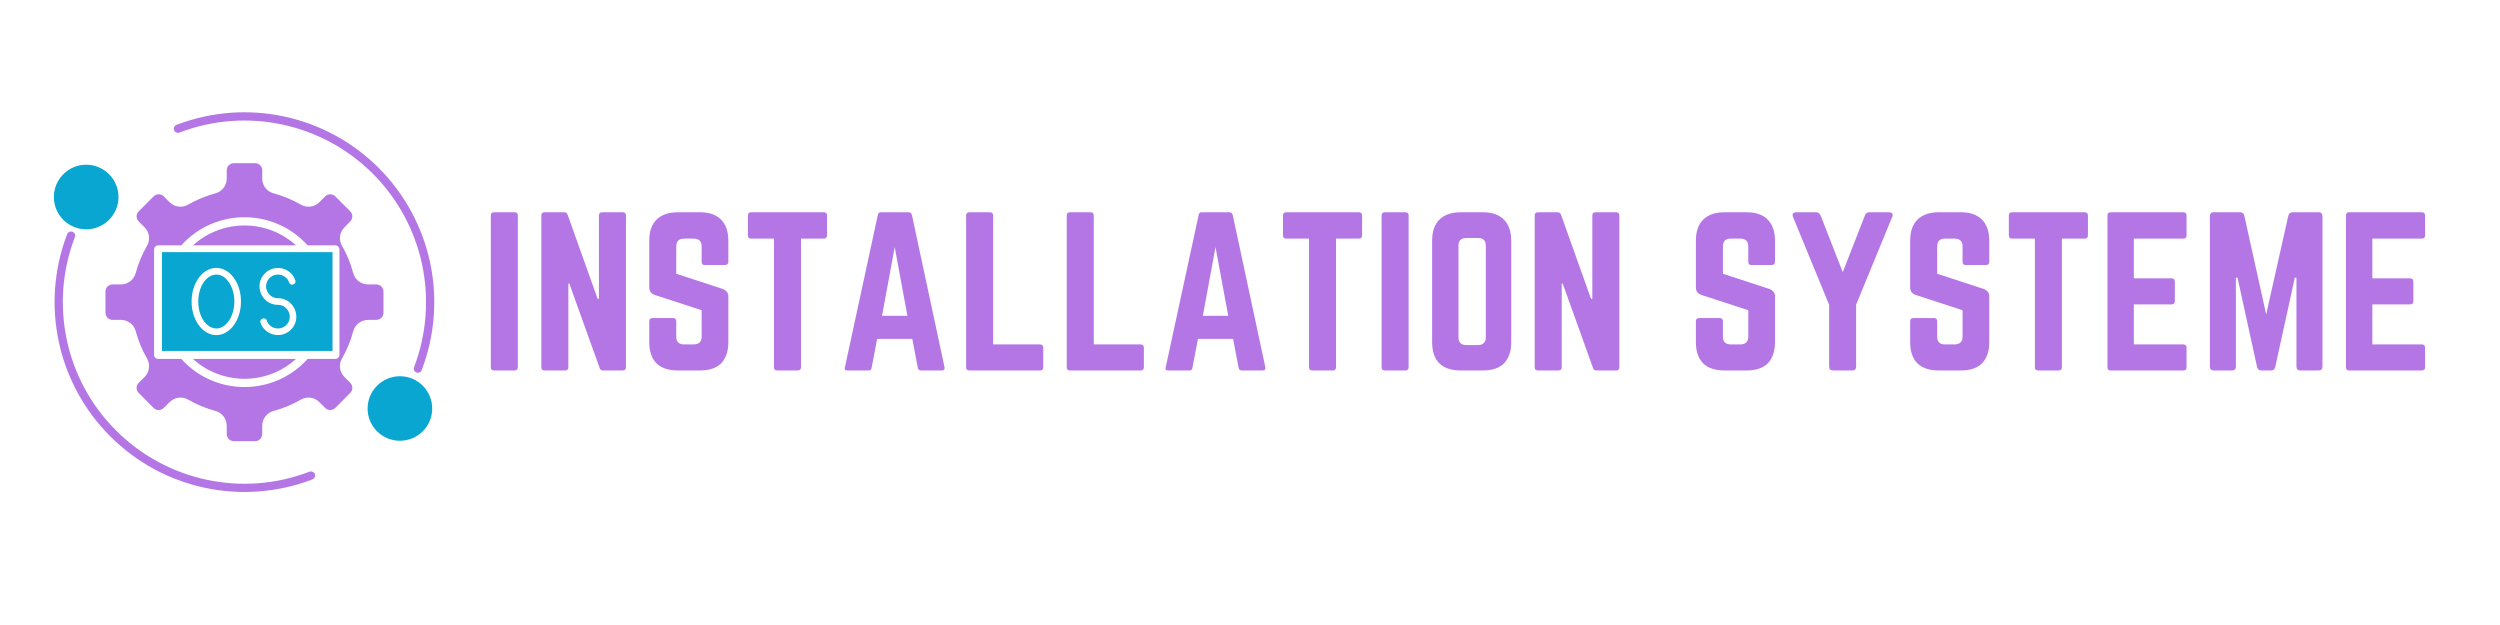 <svg xmlns="http://www.w3.org/2000/svg" xmlns:xlink="http://www.w3.org/1999/xlink" width="160" zoomAndPan="magnify" viewBox="0 0 120 30" height="40" preserveAspectRatio="xMidYMid meet" version="1.2"><defs/><g id="12524c9d2e"><g style="fill:#b476e5;fill-opacity:1;"><g transform="translate(23.09, 17.782)"><path style="stroke:none" d="M 0.625 -7.594 L 1.609 -7.594 C 1.711 -7.594 1.766 -7.539 1.766 -7.438 L 1.766 -0.156 C 1.766 -0.051 1.711 0 1.609 0 L 0.625 0 C 0.52 0 0.469 -0.051 0.469 -0.156 L 0.469 -7.438 C 0.469 -7.539 0.52 -7.594 0.625 -7.594 Z M 0.625 -7.594 "/></g></g><g style="fill:#b476e5;fill-opacity:1;"><g transform="translate(25.515, 17.782)"><path style="stroke:none" d="M 3.391 -7.594 L 4.375 -7.594 C 4.477 -7.594 4.531 -7.539 4.531 -7.438 L 4.531 -0.156 C 4.531 -0.051 4.477 0 4.375 0 L 3.438 0 C 3.344 0 3.285 -0.039 3.266 -0.125 L 1.812 -4.172 L 1.766 -4.172 L 1.766 -0.156 C 1.766 -0.051 1.711 0 1.609 0 L 0.625 0 C 0.52 0 0.469 -0.051 0.469 -0.156 L 0.469 -7.438 C 0.469 -7.539 0.52 -7.594 0.625 -7.594 L 1.562 -7.594 C 1.656 -7.594 1.711 -7.551 1.734 -7.469 L 3.172 -3.438 L 3.234 -3.438 L 3.234 -7.438 C 3.234 -7.539 3.285 -7.594 3.391 -7.594 Z M 3.391 -7.594 "/></g></g><g style="fill:#b476e5;fill-opacity:1;"><g transform="translate(30.695, 17.782)"><path style="stroke:none" d="M 1.844 -7.594 L 2.906 -7.594 C 3.352 -7.594 3.691 -7.473 3.922 -7.234 C 4.148 -7.004 4.266 -6.664 4.266 -6.219 L 4.266 -5.219 C 4.266 -5.113 4.211 -5.062 4.109 -5.062 L 3.125 -5.062 C 3.031 -5.062 2.984 -5.113 2.984 -5.219 L 2.984 -5.953 C 2.984 -6.203 2.852 -6.328 2.594 -6.328 L 2.141 -6.328 C 1.891 -6.328 1.766 -6.203 1.766 -5.953 L 1.766 -4.641 L 4.016 -3.906 C 4.18 -3.832 4.266 -3.719 4.266 -3.562 L 4.266 -1.359 C 4.266 -0.922 4.148 -0.582 3.922 -0.344 C 3.691 -0.113 3.352 0 2.906 0 L 1.844 0 C 1.395 0 1.051 -0.113 0.812 -0.344 C 0.582 -0.582 0.469 -0.922 0.469 -1.359 L 0.469 -2.359 C 0.469 -2.461 0.52 -2.516 0.625 -2.516 L 1.609 -2.516 C 1.711 -2.516 1.766 -2.461 1.766 -2.359 L 1.766 -1.625 C 1.766 -1.375 1.891 -1.25 2.141 -1.25 L 2.594 -1.25 C 2.852 -1.25 2.984 -1.375 2.984 -1.625 L 2.984 -2.891 L 0.734 -3.625 C 0.555 -3.688 0.469 -3.805 0.469 -3.984 L 0.469 -6.219 C 0.469 -6.664 0.582 -7.004 0.812 -7.234 C 1.051 -7.473 1.395 -7.594 1.844 -7.594 Z M 1.844 -7.594 "/></g></g><g style="fill:#b476e5;fill-opacity:1;"><g transform="translate(35.619, 17.782)"><path style="stroke:none" d="M 0.438 -7.594 L 3.922 -7.594 C 4.023 -7.594 4.078 -7.539 4.078 -7.438 L 4.078 -6.484 C 4.078 -6.379 4.023 -6.328 3.922 -6.328 L 2.828 -6.328 L 2.828 -0.156 C 2.828 -0.051 2.773 0 2.672 0 L 1.688 0 C 1.582 0 1.531 -0.051 1.531 -0.156 L 1.531 -6.328 L 0.438 -6.328 C 0.332 -6.328 0.281 -6.379 0.281 -6.484 L 0.281 -7.438 C 0.281 -7.539 0.332 -7.594 0.438 -7.594 Z M 0.438 -7.594 "/></g></g><g style="fill:#b476e5;fill-opacity:1;"><g transform="translate(40.165, 17.782)"><path style="stroke:none" d="M 5.047 0 L 4.047 0 C 3.961 0 3.91 -0.039 3.891 -0.125 L 3.625 -1.516 L 1.938 -1.516 L 1.672 -0.125 C 1.66 -0.039 1.613 0 1.531 0 L 0.516 0 C 0.398 0 0.359 -0.051 0.391 -0.156 L 1.969 -7.453 C 1.977 -7.547 2.031 -7.594 2.125 -7.594 L 3.438 -7.594 C 3.531 -7.594 3.586 -7.547 3.609 -7.453 L 5.172 -0.156 C 5.191 -0.051 5.148 0 5.047 0 Z M 3.391 -2.625 L 2.781 -5.922 L 2.172 -2.625 Z M 3.391 -2.625 "/></g></g><g style="fill:#b476e5;fill-opacity:1;"><g transform="translate(45.904, 17.782)"><path style="stroke:none" d="M 1.766 -1.25 L 1.766 -7.438 C 1.766 -7.539 1.711 -7.594 1.609 -7.594 L 0.625 -7.594 C 0.52 -7.594 0.469 -7.539 0.469 -7.438 L 0.469 -0.156 C 0.469 -0.051 0.52 0 0.625 0 L 4.016 0 C 4.117 0 4.172 -0.051 4.172 -0.156 L 4.172 -1.094 C 4.172 -1.195 4.117 -1.25 4.016 -1.25 Z M 1.766 -1.25 "/></g></g><g style="fill:#b476e5;fill-opacity:1;"><g transform="translate(50.734, 17.782)"><path style="stroke:none" d="M 1.766 -1.25 L 1.766 -7.438 C 1.766 -7.539 1.711 -7.594 1.609 -7.594 L 0.625 -7.594 C 0.52 -7.594 0.469 -7.539 0.469 -7.438 L 0.469 -0.156 C 0.469 -0.051 0.52 0 0.625 0 L 4.016 0 C 4.117 0 4.172 -0.051 4.172 -0.156 L 4.172 -1.094 C 4.172 -1.195 4.117 -1.25 4.016 -1.25 Z M 1.766 -1.25 "/></g></g><g style="fill:#b476e5;fill-opacity:1;"><g transform="translate(55.564, 17.782)"><path style="stroke:none" d="M 5.047 0 L 4.047 0 C 3.961 0 3.91 -0.039 3.891 -0.125 L 3.625 -1.516 L 1.938 -1.516 L 1.672 -0.125 C 1.66 -0.039 1.613 0 1.531 0 L 0.516 0 C 0.398 0 0.359 -0.051 0.391 -0.156 L 1.969 -7.453 C 1.977 -7.547 2.031 -7.594 2.125 -7.594 L 3.438 -7.594 C 3.531 -7.594 3.586 -7.547 3.609 -7.453 L 5.172 -0.156 C 5.191 -0.051 5.148 0 5.047 0 Z M 3.391 -2.625 L 2.781 -5.922 L 2.172 -2.625 Z M 3.391 -2.625 "/></g></g><g style="fill:#b476e5;fill-opacity:1;"><g transform="translate(61.302, 17.782)"><path style="stroke:none" d="M 0.438 -7.594 L 3.922 -7.594 C 4.023 -7.594 4.078 -7.539 4.078 -7.438 L 4.078 -6.484 C 4.078 -6.379 4.023 -6.328 3.922 -6.328 L 2.828 -6.328 L 2.828 -0.156 C 2.828 -0.051 2.773 0 2.672 0 L 1.688 0 C 1.582 0 1.531 -0.051 1.531 -0.156 L 1.531 -6.328 L 0.438 -6.328 C 0.332 -6.328 0.281 -6.379 0.281 -6.484 L 0.281 -7.438 C 0.281 -7.539 0.332 -7.594 0.438 -7.594 Z M 0.438 -7.594 "/></g></g><g style="fill:#b476e5;fill-opacity:1;"><g transform="translate(65.848, 17.782)"><path style="stroke:none" d="M 0.625 -7.594 L 1.609 -7.594 C 1.711 -7.594 1.766 -7.539 1.766 -7.438 L 1.766 -0.156 C 1.766 -0.051 1.711 0 1.609 0 L 0.625 0 C 0.52 0 0.469 -0.051 0.469 -0.156 L 0.469 -7.438 C 0.469 -7.539 0.52 -7.594 0.625 -7.594 Z M 0.625 -7.594 "/></g></g><g style="fill:#b476e5;fill-opacity:1;"><g transform="translate(68.273, 17.782)"><path style="stroke:none" d="M 0.469 -1.359 L 0.469 -6.219 C 0.469 -6.664 0.582 -7.004 0.812 -7.234 C 1.051 -7.473 1.395 -7.594 1.844 -7.594 L 2.906 -7.594 C 3.352 -7.594 3.691 -7.473 3.922 -7.234 C 4.148 -7.004 4.266 -6.664 4.266 -6.219 L 4.266 -1.359 C 4.266 -0.922 4.148 -0.582 3.922 -0.344 C 3.691 -0.113 3.352 0 2.906 0 L 1.844 0 C 1.395 0 1.051 -0.113 0.812 -0.344 C 0.582 -0.582 0.469 -0.922 0.469 -1.359 Z M 2.109 -1.219 L 2.672 -1.219 C 2.922 -1.219 3.047 -1.348 3.047 -1.609 L 3.047 -5.984 C 3.047 -6.234 2.922 -6.359 2.672 -6.359 L 2.109 -6.359 C 1.859 -6.359 1.734 -6.234 1.734 -5.984 L 1.734 -1.609 C 1.734 -1.348 1.859 -1.219 2.109 -1.219 Z M 2.109 -1.219 "/></g></g><g style="fill:#b476e5;fill-opacity:1;"><g transform="translate(73.197, 17.782)"><path style="stroke:none" d="M 3.391 -7.594 L 4.375 -7.594 C 4.477 -7.594 4.531 -7.539 4.531 -7.438 L 4.531 -0.156 C 4.531 -0.051 4.477 0 4.375 0 L 3.438 0 C 3.344 0 3.285 -0.039 3.266 -0.125 L 1.812 -4.172 L 1.766 -4.172 L 1.766 -0.156 C 1.766 -0.051 1.711 0 1.609 0 L 0.625 0 C 0.52 0 0.469 -0.051 0.469 -0.156 L 0.469 -7.438 C 0.469 -7.539 0.52 -7.594 0.625 -7.594 L 1.562 -7.594 C 1.656 -7.594 1.711 -7.551 1.734 -7.469 L 3.172 -3.438 L 3.234 -3.438 L 3.234 -7.438 C 3.234 -7.539 3.285 -7.594 3.391 -7.594 Z M 3.391 -7.594 "/></g></g><g style="fill:#b476e5;fill-opacity:1;"><g transform="translate(78.377, 17.782)"><path style="stroke:none" d=""/></g></g><g style="fill:#b476e5;fill-opacity:1;"><g transform="translate(80.934, 17.782)"><path style="stroke:none" d="M 1.844 -7.594 L 2.906 -7.594 C 3.352 -7.594 3.691 -7.473 3.922 -7.234 C 4.148 -7.004 4.266 -6.664 4.266 -6.219 L 4.266 -5.219 C 4.266 -5.113 4.211 -5.062 4.109 -5.062 L 3.125 -5.062 C 3.031 -5.062 2.984 -5.113 2.984 -5.219 L 2.984 -5.953 C 2.984 -6.203 2.852 -6.328 2.594 -6.328 L 2.141 -6.328 C 1.891 -6.328 1.766 -6.203 1.766 -5.953 L 1.766 -4.641 L 4.016 -3.906 C 4.18 -3.832 4.266 -3.719 4.266 -3.562 L 4.266 -1.359 C 4.266 -0.922 4.148 -0.582 3.922 -0.344 C 3.691 -0.113 3.352 0 2.906 0 L 1.844 0 C 1.395 0 1.051 -0.113 0.812 -0.344 C 0.582 -0.582 0.469 -0.922 0.469 -1.359 L 0.469 -2.359 C 0.469 -2.461 0.52 -2.516 0.625 -2.516 L 1.609 -2.516 C 1.711 -2.516 1.766 -2.461 1.766 -2.359 L 1.766 -1.625 C 1.766 -1.375 1.891 -1.25 2.141 -1.25 L 2.594 -1.25 C 2.852 -1.25 2.984 -1.375 2.984 -1.625 L 2.984 -2.891 L 0.734 -3.625 C 0.555 -3.688 0.469 -3.805 0.469 -3.984 L 0.469 -6.219 C 0.469 -6.664 0.582 -7.004 0.812 -7.234 C 1.051 -7.473 1.395 -7.594 1.844 -7.594 Z M 1.844 -7.594 "/></g></g><g style="fill:#b476e5;fill-opacity:1;"><g transform="translate(85.859, 17.782)"><path style="stroke:none" d="M 3.875 -7.594 L 4.812 -7.594 C 4.883 -7.594 4.938 -7.57 4.969 -7.531 C 5 -7.488 5 -7.438 4.969 -7.375 L 3.234 -3.156 L 3.234 -0.188 C 3.234 -0.062 3.172 0 3.047 0 L 2.141 0 C 2.004 0 1.938 -0.062 1.938 -0.188 L 1.938 -3.156 L 0.203 -7.375 C 0.18 -7.438 0.18 -7.488 0.203 -7.531 C 0.234 -7.57 0.285 -7.594 0.359 -7.594 L 1.312 -7.594 C 1.414 -7.594 1.488 -7.539 1.531 -7.438 L 2.594 -4.719 L 3.656 -7.438 C 3.688 -7.539 3.758 -7.594 3.875 -7.594 Z M 3.875 -7.594 "/></g></g><g style="fill:#b476e5;fill-opacity:1;"><g transform="translate(91.219, 17.782)"><path style="stroke:none" d="M 1.844 -7.594 L 2.906 -7.594 C 3.352 -7.594 3.691 -7.473 3.922 -7.234 C 4.148 -7.004 4.266 -6.664 4.266 -6.219 L 4.266 -5.219 C 4.266 -5.113 4.211 -5.062 4.109 -5.062 L 3.125 -5.062 C 3.031 -5.062 2.984 -5.113 2.984 -5.219 L 2.984 -5.953 C 2.984 -6.203 2.852 -6.328 2.594 -6.328 L 2.141 -6.328 C 1.891 -6.328 1.766 -6.203 1.766 -5.953 L 1.766 -4.641 L 4.016 -3.906 C 4.18 -3.832 4.266 -3.719 4.266 -3.562 L 4.266 -1.359 C 4.266 -0.922 4.148 -0.582 3.922 -0.344 C 3.691 -0.113 3.352 0 2.906 0 L 1.844 0 C 1.395 0 1.051 -0.113 0.812 -0.344 C 0.582 -0.582 0.469 -0.922 0.469 -1.359 L 0.469 -2.359 C 0.469 -2.461 0.52 -2.516 0.625 -2.516 L 1.609 -2.516 C 1.711 -2.516 1.766 -2.461 1.766 -2.359 L 1.766 -1.625 C 1.766 -1.375 1.891 -1.25 2.141 -1.25 L 2.594 -1.25 C 2.852 -1.25 2.984 -1.375 2.984 -1.625 L 2.984 -2.891 L 0.734 -3.625 C 0.555 -3.688 0.469 -3.805 0.469 -3.984 L 0.469 -6.219 C 0.469 -6.664 0.582 -7.004 0.812 -7.234 C 1.051 -7.473 1.395 -7.594 1.844 -7.594 Z M 1.844 -7.594 "/></g></g><g style="fill:#b476e5;fill-opacity:1;"><g transform="translate(96.143, 17.782)"><path style="stroke:none" d="M 0.438 -7.594 L 3.922 -7.594 C 4.023 -7.594 4.078 -7.539 4.078 -7.438 L 4.078 -6.484 C 4.078 -6.379 4.023 -6.328 3.922 -6.328 L 2.828 -6.328 L 2.828 -0.156 C 2.828 -0.051 2.773 0 2.672 0 L 1.688 0 C 1.582 0 1.531 -0.051 1.531 -0.156 L 1.531 -6.328 L 0.438 -6.328 C 0.332 -6.328 0.281 -6.379 0.281 -6.484 L 0.281 -7.438 C 0.281 -7.539 0.332 -7.594 0.438 -7.594 Z M 0.438 -7.594 "/></g></g><g style="fill:#b476e5;fill-opacity:1;"><g transform="translate(100.689, 17.782)"><path style="stroke:none" d="M 4.266 -7.438 L 4.266 -6.484 C 4.266 -6.379 4.211 -6.328 4.109 -6.328 L 1.734 -6.328 L 1.734 -4.422 L 3.547 -4.422 C 3.648 -4.422 3.703 -4.367 3.703 -4.266 L 3.703 -3.328 C 3.703 -3.223 3.648 -3.172 3.547 -3.172 L 1.734 -3.172 L 1.734 -1.25 L 4.109 -1.25 C 4.211 -1.25 4.266 -1.195 4.266 -1.094 L 4.266 -0.156 C 4.266 -0.051 4.211 0 4.109 0 L 0.609 0 C 0.516 0 0.469 -0.051 0.469 -0.156 L 0.469 -7.438 C 0.469 -7.539 0.516 -7.594 0.609 -7.594 L 4.109 -7.594 C 4.211 -7.594 4.266 -7.539 4.266 -7.438 Z M 4.266 -7.438 "/></g></g><g style="fill:#b476e5;fill-opacity:1;"><g transform="translate(105.604, 17.782)"><path style="stroke:none" d="M 4.438 -7.594 L 5.688 -7.594 C 5.812 -7.594 5.875 -7.523 5.875 -7.391 L 5.875 -0.188 C 5.875 -0.062 5.812 0 5.688 0 L 4.812 0 C 4.688 0 4.625 -0.062 4.625 -0.188 L 4.625 -4.453 L 4.547 -4.453 L 3.609 -0.172 C 3.586 -0.055 3.52 0 3.406 0 L 2.938 0 C 2.832 0 2.766 -0.055 2.734 -0.172 L 1.797 -4.453 L 1.719 -4.453 L 1.719 -0.188 C 1.719 -0.062 1.656 0 1.531 0 L 0.656 0 C 0.531 0 0.469 -0.062 0.469 -0.188 L 0.469 -7.391 C 0.469 -7.523 0.531 -7.594 0.656 -7.594 L 1.922 -7.594 C 2.035 -7.594 2.102 -7.535 2.125 -7.422 L 3.172 -2.688 L 4.234 -7.422 C 4.266 -7.535 4.332 -7.594 4.438 -7.594 Z M 4.438 -7.594 "/></g></g><g style="fill:#b476e5;fill-opacity:1;"><g transform="translate(112.138, 17.782)"><path style="stroke:none" d="M 4.266 -7.438 L 4.266 -6.484 C 4.266 -6.379 4.211 -6.328 4.109 -6.328 L 1.734 -6.328 L 1.734 -4.422 L 3.547 -4.422 C 3.648 -4.422 3.703 -4.367 3.703 -4.266 L 3.703 -3.328 C 3.703 -3.223 3.648 -3.172 3.547 -3.172 L 1.734 -3.172 L 1.734 -1.25 L 4.109 -1.25 C 4.211 -1.25 4.266 -1.195 4.266 -1.094 L 4.266 -0.156 C 4.266 -0.051 4.211 0 4.109 0 L 0.609 0 C 0.516 0 0.469 -0.051 0.469 -0.156 L 0.469 -7.438 C 0.469 -7.539 0.516 -7.594 0.609 -7.594 L 4.109 -7.594 C 4.211 -7.594 4.266 -7.539 4.266 -7.438 Z M 4.266 -7.438 "/></g></g><path style=" stroke:none;fill-rule:nonzero;fill:#b476e5;fill-opacity:1;" d="M 13.848 13.02 C 13.895 13.055 13.941 13.094 13.984 13.137 C 13.941 13.094 13.895 13.055 13.848 13.02 Z M 12.922 14.133 C 12.949 14.164 12.98 14.188 13.012 14.211 C 12.98 14.188 12.949 14.16 12.922 14.133 Z M 7.594 11.777 L 8.703 11.777 C 10.324 9.977 13.145 9.977 14.766 11.777 L 16.094 11.777 C 16.203 11.777 16.293 11.867 16.293 11.977 L 16.293 17.031 C 16.293 17.141 16.203 17.23 16.094 17.23 L 14.766 17.23 C 13.145 19.027 10.324 19.027 8.703 17.23 L 7.594 17.23 C 7.484 17.23 7.395 17.141 7.395 17.031 L 7.395 11.977 C 7.395 11.867 7.484 11.777 7.594 11.777 Z M 9.262 11.777 L 14.207 11.777 C 12.809 10.504 10.664 10.504 9.262 11.777 Z M 14.207 17.23 L 9.262 17.23 C 10.664 18.5 12.809 18.5 14.207 17.23 Z M 12.246 7.832 L 11.227 7.832 C 11.039 7.832 10.883 7.984 10.883 8.172 L 10.883 8.57 C 10.883 8.906 10.66 9.195 10.336 9.281 C 9.879 9.406 9.441 9.586 9.035 9.82 C 8.742 9.992 8.379 9.945 8.141 9.707 L 7.859 9.426 C 7.727 9.293 7.512 9.293 7.375 9.426 L 6.656 10.145 C 6.59 10.211 6.555 10.301 6.555 10.387 L 6.559 10.387 C 6.559 10.477 6.59 10.562 6.656 10.629 L 6.938 10.91 C 7.176 11.148 7.223 11.512 7.055 11.801 C 6.82 12.211 6.637 12.645 6.516 13.102 C 6.426 13.43 6.137 13.652 5.801 13.652 L 5.406 13.652 C 5.219 13.652 5.062 13.805 5.062 13.992 L 5.062 15.012 C 5.062 15.199 5.215 15.355 5.406 15.355 L 5.801 15.355 C 6.141 15.355 6.43 15.578 6.516 15.902 C 6.637 16.359 6.82 16.797 7.055 17.203 C 7.223 17.496 7.176 17.859 6.938 18.098 L 6.656 18.375 C 6.523 18.512 6.523 18.727 6.656 18.859 L 7.375 19.582 C 7.512 19.715 7.727 19.715 7.859 19.582 L 8.141 19.301 C 8.383 19.062 8.742 19.016 9.035 19.184 C 9.441 19.418 9.879 19.602 10.336 19.723 C 10.66 19.812 10.883 20.102 10.883 20.438 L 10.883 20.832 C 10.883 21.023 11.039 21.176 11.227 21.176 L 12.246 21.176 C 12.434 21.176 12.586 21.023 12.586 20.832 L 12.586 20.438 C 12.586 20.102 12.809 19.812 13.137 19.723 C 13.594 19.602 14.031 19.418 14.438 19.184 C 14.727 19.016 15.09 19.062 15.328 19.301 L 15.609 19.582 C 15.742 19.715 15.961 19.715 16.094 19.582 L 16.812 18.859 C 16.879 18.793 16.914 18.707 16.914 18.621 C 16.914 18.531 16.879 18.445 16.812 18.375 L 16.535 18.098 C 16.297 17.859 16.246 17.496 16.418 17.203 C 16.652 16.797 16.832 16.359 16.953 15.902 C 17.043 15.578 17.332 15.355 17.668 15.355 L 18.066 15.355 C 18.254 15.355 18.406 15.203 18.406 15.012 L 18.406 13.992 C 18.406 13.805 18.254 13.652 18.066 13.652 L 17.668 13.652 C 17.332 13.652 17.043 13.43 16.953 13.105 C 16.832 12.645 16.652 12.211 16.418 11.801 C 16.246 11.512 16.297 11.148 16.535 10.91 L 16.812 10.629 C 16.945 10.496 16.945 10.277 16.812 10.145 L 16.094 9.426 C 15.961 9.293 15.742 9.293 15.609 9.426 L 15.328 9.707 C 15.09 9.945 14.727 9.992 14.438 9.82 C 14.031 9.586 13.594 9.406 13.137 9.281 C 12.809 9.195 12.586 8.906 12.586 8.57 L 12.586 8.172 C 12.586 7.984 12.434 7.832 12.246 7.832 Z M 18.211 20.805 C 18.191 20.789 18.172 20.773 18.152 20.758 C 18.172 20.773 18.191 20.789 18.211 20.805 Z M 3.152 10.652 C 3.133 10.637 3.113 10.621 3.094 10.605 C 3.113 10.621 3.133 10.637 3.152 10.652 Z M 14.855 22.641 C 14.957 22.602 15.07 22.656 15.113 22.758 C 15.152 22.859 15.098 22.973 14.996 23.012 C 11.625 24.301 7.828 23.484 5.293 20.945 C 2.754 18.41 1.934 14.613 3.223 11.238 C 3.262 11.137 3.379 11.086 3.48 11.125 C 3.582 11.164 3.633 11.277 3.594 11.379 C 2.359 14.605 3.141 18.238 5.57 20.664 C 7.996 23.09 11.637 23.879 14.855 22.641 Z M 8.613 6.363 C 8.512 6.402 8.395 6.352 8.355 6.25 C 8.316 6.145 8.367 6.031 8.473 5.992 C 11.844 4.703 15.641 5.523 18.176 8.059 C 20.715 10.598 21.531 14.395 20.242 17.766 C 20.203 17.867 20.09 17.918 19.988 17.879 C 19.887 17.84 19.836 17.727 19.875 17.625 C 21.105 14.398 20.324 10.77 17.898 8.34 C 15.473 5.914 11.832 5.129 8.613 6.363 Z M 8.613 6.363 "/><path style=" stroke:none;fill-rule:evenodd;fill:#08a6d0;fill-opacity:1;" d="M 19.195 18.059 C 20.051 18.059 20.746 18.754 20.746 19.609 C 20.746 20.465 20.051 21.156 19.195 21.156 C 18.34 21.156 17.645 20.465 17.645 19.609 C 17.645 18.754 18.34 18.059 19.195 18.059 Z M 4.137 11.008 C 3.281 11.008 2.586 10.312 2.586 9.457 C 2.586 8.602 3.281 7.906 4.137 7.906 C 4.992 7.906 5.688 8.602 5.688 9.457 C 5.688 10.312 4.992 11.008 4.137 11.008 Z M 7.777 12.102 L 15.961 12.102 L 15.961 16.844 L 7.777 16.844 Z M 11.238 15.59 C 11.676 14.969 11.676 13.977 11.238 13.355 C 11.035 13.07 10.738 12.859 10.383 12.859 C 10.023 12.859 9.727 13.07 9.527 13.355 C 9.086 13.977 9.086 14.969 9.527 15.59 C 9.992 16.25 10.773 16.25 11.238 15.59 Z M 9.516 14.473 C 9.516 14.227 9.559 13.98 9.66 13.758 C 9.738 13.578 9.863 13.406 10.023 13.297 C 10.168 13.199 10.336 13.156 10.508 13.191 C 10.707 13.234 10.863 13.375 10.977 13.535 C 11.34 14.051 11.34 14.895 10.977 15.41 C 10.863 15.57 10.707 15.711 10.508 15.754 C 10.336 15.793 10.168 15.746 10.023 15.648 C 9.863 15.539 9.738 15.367 9.66 15.188 C 9.559 14.965 9.516 14.719 9.516 14.473 Z M 12.504 15.492 C 12.719 16.105 13.504 16.285 13.965 15.824 C 14.52 15.27 14.125 14.312 13.34 14.312 C 12.836 14.312 12.582 13.699 12.941 13.344 C 13.234 13.051 13.738 13.164 13.879 13.559 C 13.945 13.754 14.242 13.652 14.176 13.453 C 13.961 12.84 13.176 12.66 12.715 13.121 C 12.16 13.676 12.555 14.633 13.34 14.633 C 13.844 14.633 14.098 15.246 13.742 15.602 C 13.445 15.895 12.941 15.781 12.805 15.387 C 12.734 15.191 12.438 15.293 12.504 15.492 Z M 12.504 15.492 "/></g></svg>